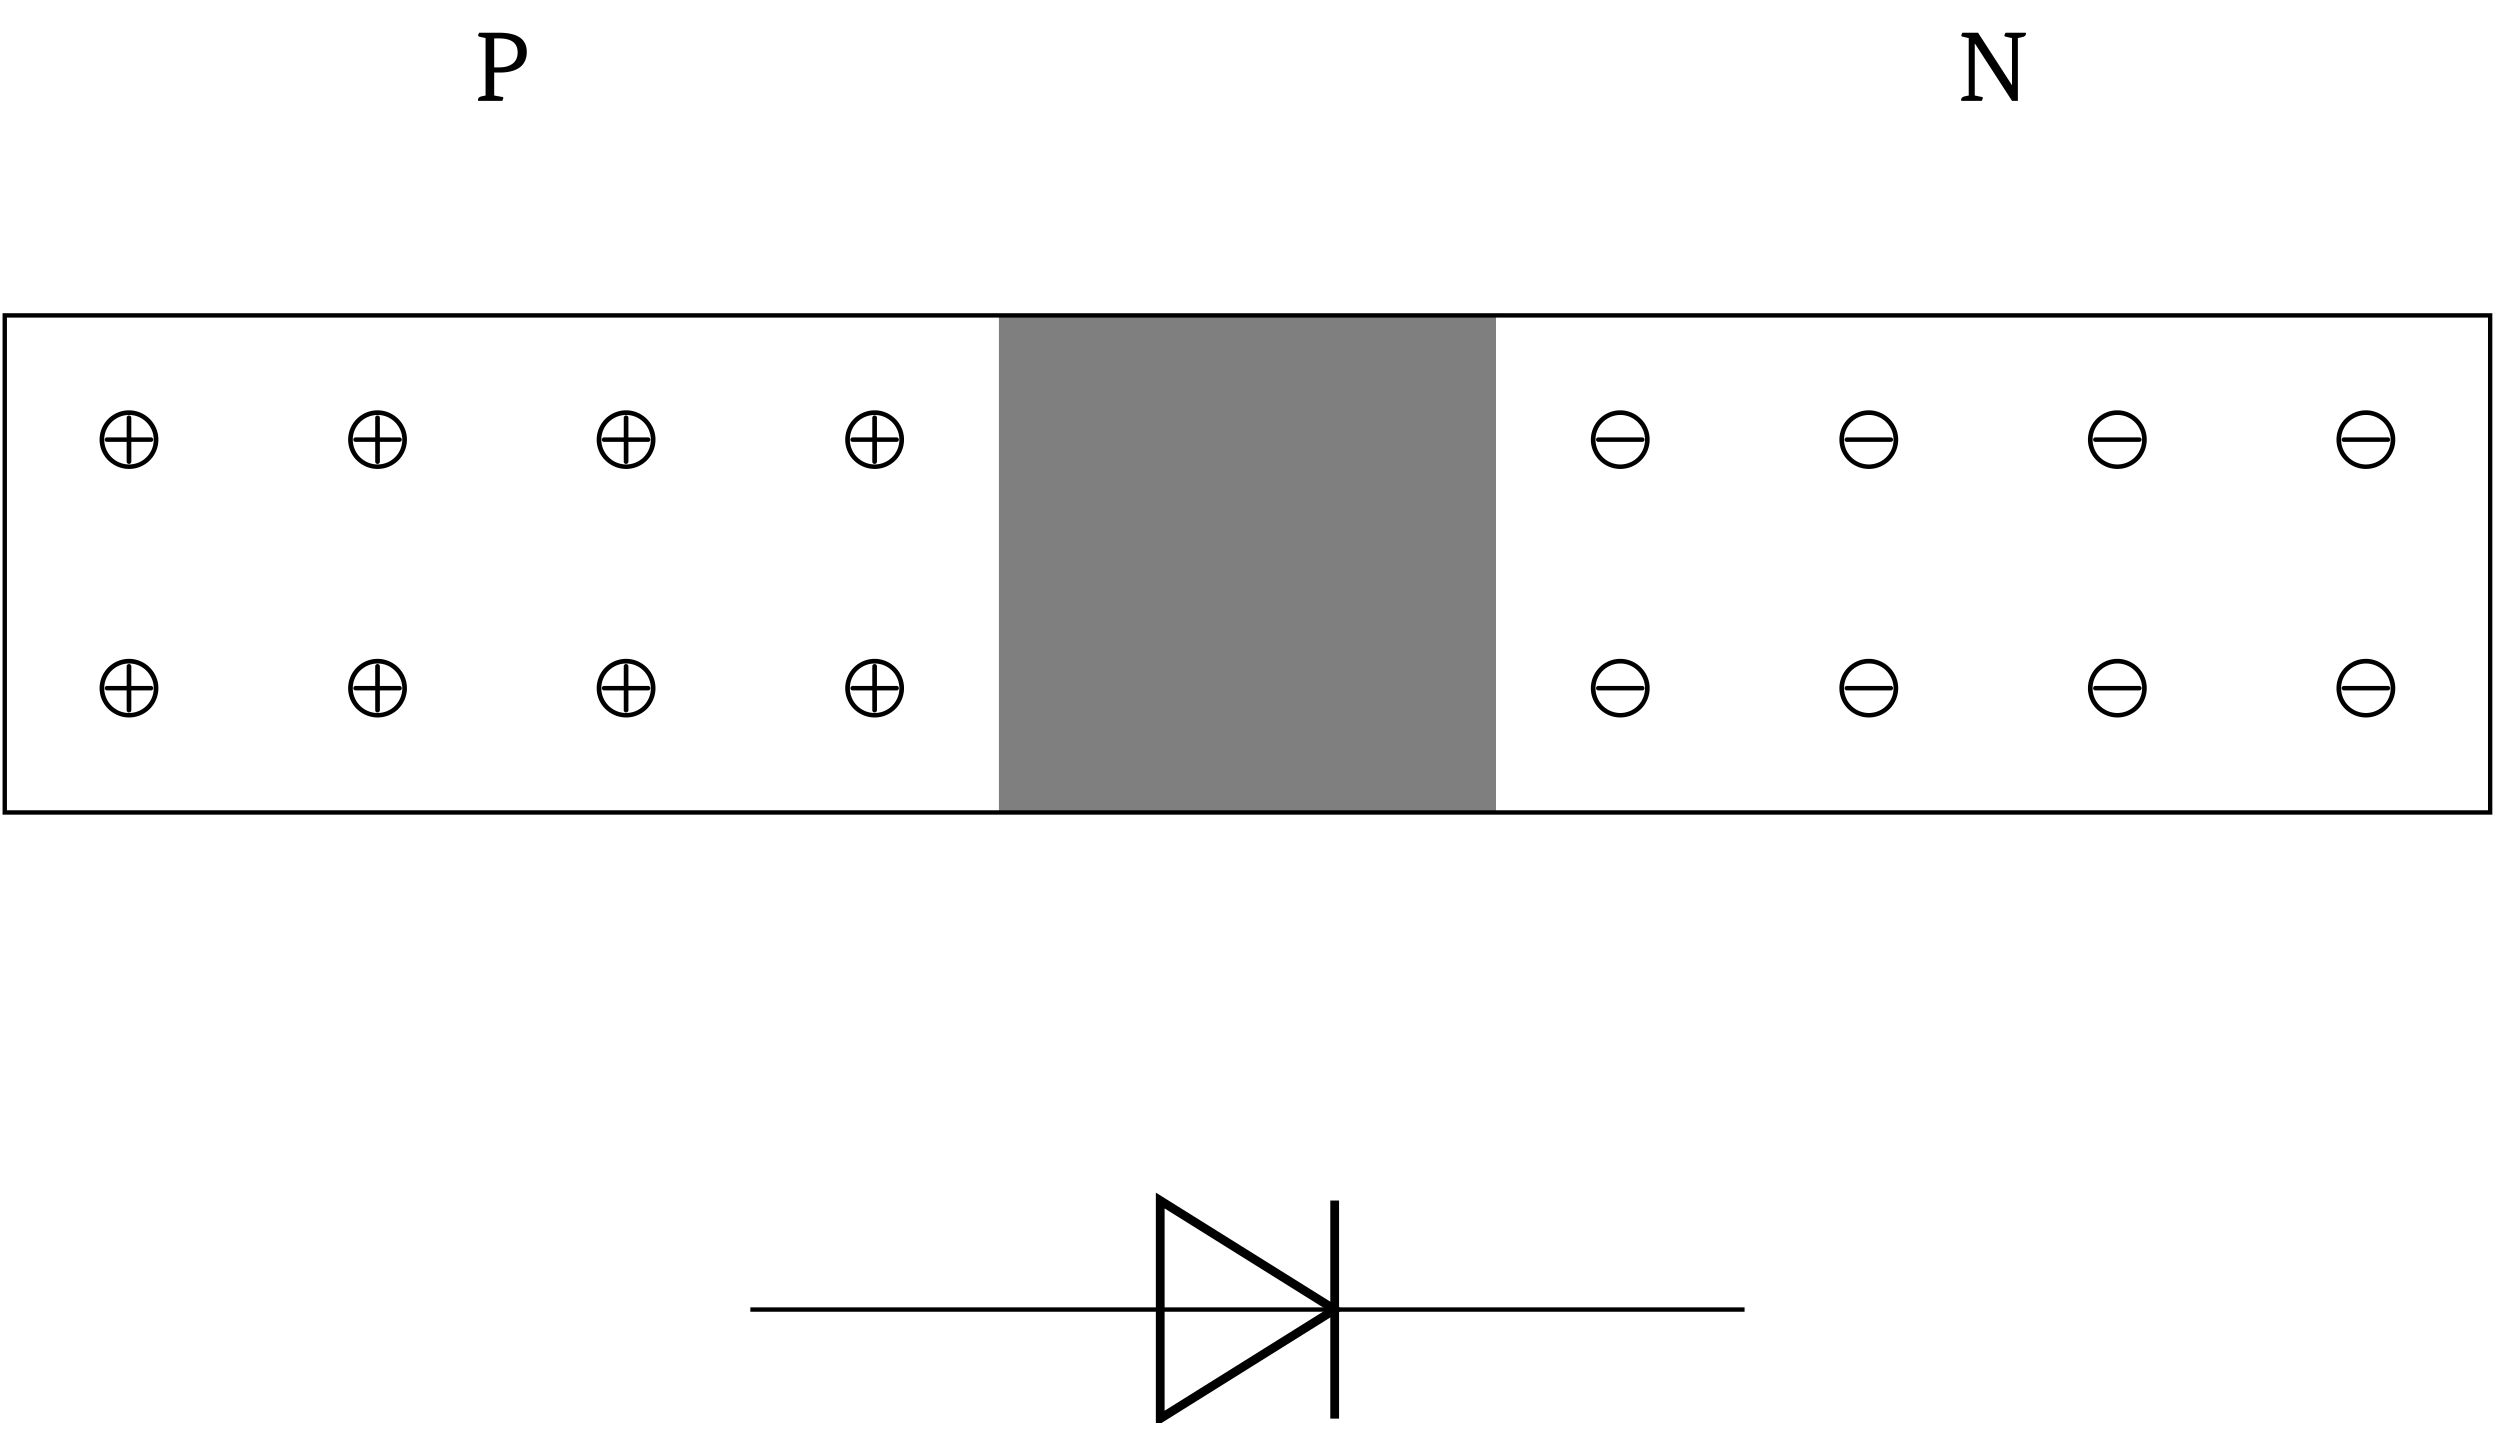 <svg xmlns="http://www.w3.org/2000/svg" xmlns:xlink="http://www.w3.org/1999/xlink" width="226.535" height="129.47"><defs><path id="a" d="M2.313-6.172q2.514 0 2.515 1.734-.002.893-.594 1.375-.644.502-1.875.5h-.484v2.079l.703.125q.124.017.125.093 0 .066-.094.266H.422a.16.16 0 0 1-.016-.078Q.404-.324.72-.406l.375-.078v-5.203l-.547-.125c-.086-.02-.125-.055-.125-.11q0-.075.094-.25Zm0 3.14q.841.002 1.296-.39.389-.34.391-.969 0-1.265-1.687-1.265h-.438v2.625Zm0 0"/><path id="b" d="M6.266-6.172c.007.031.015.059.015.078q0 .236-.312.313l-.422.093V0h-.531l-3.36-5.187h-.015v4.703l.609.125q.124.017.125.093 0 .048-.094.266H.421a.16.16 0 0 1-.015-.078Q.404-.324.72-.406l.375-.078v-5.203l-.547-.125c-.086-.02-.125-.055-.125-.11q0-.075.094-.25h1.422L5-1.437h.016v-4.25l-.563-.125c-.086-.02-.125-.055-.125-.11q-.001-.075.11-.25Zm0 0"/><path id="f" d="M5.875-2.266c0-1.5-1.25-2.656-2.656-2.656A2.667 2.667 0 0 0 .547-2.266C.547-.75 1.797.391 3.219.391a2.654 2.654 0 0 0 2.656-2.657M3.219-.016a2.25 2.25 0 0 1-2.25-2.25C.969-3.53 2.016-4.5 3.219-4.5c1.265 0 2.234 1.047 2.234 2.234A2.237 2.237 0 0 1 3.22-.016m.203-.25v-1.796h1.781c.11 0 .203-.079.203-.204a.207.207 0 0 0-.203-.203H3.422V-4.25c0-.11-.094-.203-.219-.203A.207.207 0 0 0 3-4.25v1.781H1.219a.207.207 0 0 0-.203.203c0 .125.093.204.203.204H3v1.796c0 .11.094.204.203.204.125 0 .219-.094.219-.204m0 0"/><path id="g" d="M5.875-2.266c0-1.5-1.25-2.656-2.656-2.656A2.667 2.667 0 0 0 .547-2.266C.547-.75 1.797.391 3.219.391a2.654 2.654 0 0 0 2.656-2.657M3.219-.016a2.25 2.25 0 0 1-2.25-2.25C.969-3.53 2.016-4.5 3.219-4.5c1.265 0 2.234 1.047 2.234 2.234A2.237 2.237 0 0 1 3.22-.016m-2-2.046h3.984c.11 0 .203-.079.203-.204a.207.207 0 0 0-.203-.203H1.22a.207.207 0 0 0-.203.203c0 .125.093.204.203.204m0 0"/><clipPath id="c"><path d="M.23 28h225.61v46H.23Zm0 0"/></clipPath><clipPath id="d"><path d="M93 97h40v31.941H93Zm0 0"/></clipPath><clipPath id="e"><path d="M120 108h2v20.941h-2Zm0 0"/></clipPath></defs><use xlink:href="#a" x="42.905" y="9.138"/><use xlink:href="#b" x="177.3" y="9.138"/><path fill="#7F7F7F" d="M90.516 73.621V28.578h45.043v45.043Zm0 0"/><g clip-path="url(#c)"><path fill="none" stroke="#000" stroke-miterlimit="10" stroke-width=".397" d="M.43 73.621V28.578h225.215v45.043Zm0 0"/></g><path fill="none" stroke="#000" stroke-miterlimit="10" stroke-width=".397" d="M67.992 118.664h37.14m15.81 0h37.14"/><g clip-path="url(#d)"><path fill="none" stroke="#000" stroke-miterlimit="10" stroke-width=".794" d="m120.941 118.664-15.808-9.879v19.762Zm0 0"/></g><path fill="none" stroke="#000" stroke-miterlimit="10" stroke-width=".397" d="M120.941 118.664h-15.808"/><g clip-path="url(#e)"><path fill="none" stroke="#000" stroke-miterlimit="10" stroke-width=".794" d="M120.941 128.547v-19.762"/></g><use xlink:href="#f" x="8.477" y="42.102"/><use xlink:href="#f" x="8.477" y="64.623"/><use xlink:href="#f" x="30.999" y="42.102"/><use xlink:href="#f" x="30.999" y="64.623"/><use xlink:href="#f" x="53.521" y="42.102"/><use xlink:href="#f" x="53.521" y="64.623"/><use xlink:href="#f" x="76.042" y="42.102"/><use xlink:href="#f" x="76.042" y="64.623"/><use xlink:href="#g" x="143.606" y="42.102"/><use xlink:href="#g" x="143.606" y="64.623"/><use xlink:href="#g" x="166.128" y="42.102"/><use xlink:href="#g" x="166.128" y="64.623"/><use xlink:href="#g" x="188.65" y="42.102"/><use xlink:href="#g" x="188.65" y="64.623"/><use xlink:href="#g" x="211.171" y="42.102"/><use xlink:href="#g" x="211.171" y="64.623"/></svg>
